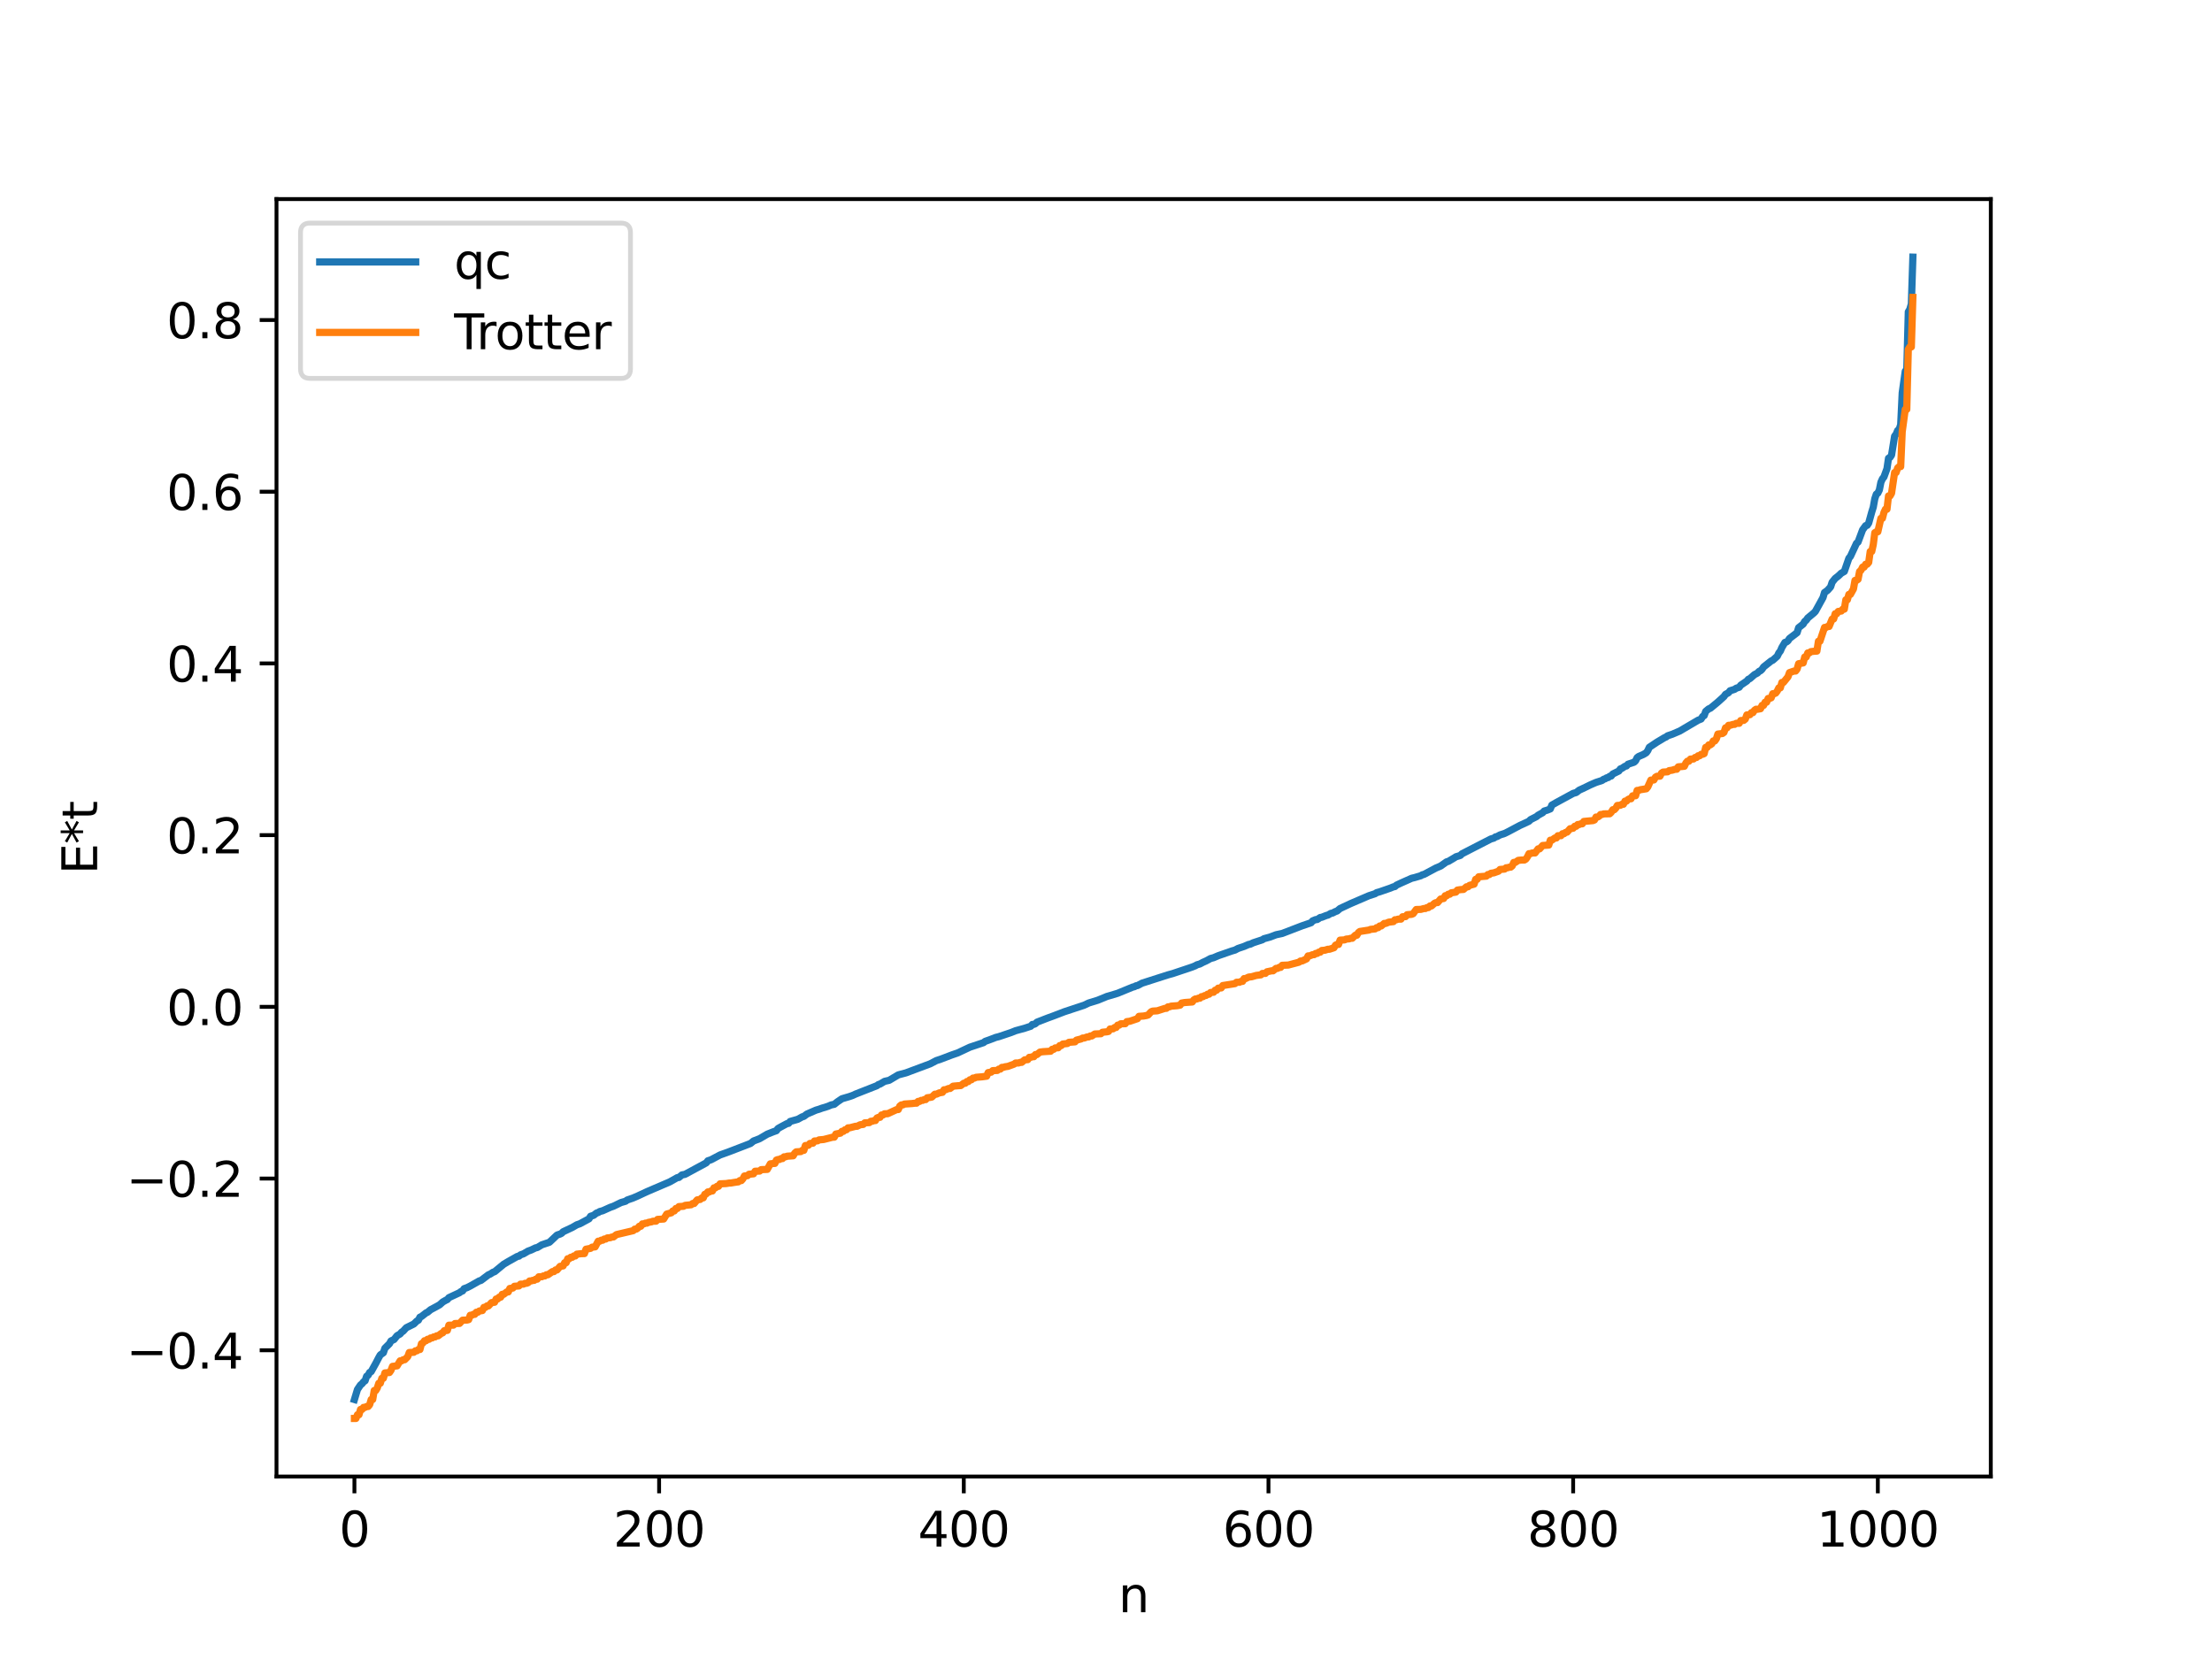 <?xml version="1.0" encoding="utf-8" standalone="no"?>
<!DOCTYPE svg PUBLIC "-//W3C//DTD SVG 1.1//EN"
  "http://www.w3.org/Graphics/SVG/1.1/DTD/svg11.dtd">
<svg xmlns:xlink="http://www.w3.org/1999/xlink" width="460.8pt" height="345.6pt" viewBox="0 0 460.8 345.6" xmlns="http://www.w3.org/2000/svg" version="1.1">
 <defs>
  <style type="text/css">*{stroke-linejoin: round; stroke-linecap: butt}</style>
 </defs>
 <g id="figure_1">
  <g id="patch_1">
   <path d="M 0 345.6 
L 460.8 345.6 
L 460.8 0 
L 0 0 
z
" style="fill: #ffffff"/>
  </g>
  <g id="axes_1">
   <g id="patch_2">
    <path d="M 57.6 307.584 
L 414.72 307.584 
L 414.72 41.472 
L 57.6 41.472 
z
" style="fill: #ffffff"/>
   </g>
   <g id="matplotlib.axis_1">
    <g id="xtick_1">
     <g id="line2d_1">
      <defs>
       <path id="mb82c2e7abe" d="M 0 0 
L 0 3.5 
" style="stroke: #000000; stroke-width: 0.8"/>
      </defs>
      <g>
       <use xlink:href="#mb82c2e7abe" x="73.833" y="307.584" style="stroke: #000000; stroke-width: 0.8"/>
      </g>
     </g>
     <g id="text_1">
      <!-- 0 -->
      <g transform="translate(70.651 322.182) scale(0.1 -0.1)">
       <defs>
        <path id="DejaVuSans-30" d="M 2034 4250 
Q 1547 4250 1301 3770 
Q 1056 3291 1056 2328 
Q 1056 1369 1301 889 
Q 1547 409 2034 409 
Q 2525 409 2770 889 
Q 3016 1369 3016 2328 
Q 3016 3291 2770 3770 
Q 2525 4250 2034 4250 
z
M 2034 4750 
Q 2819 4750 3233 4129 
Q 3647 3509 3647 2328 
Q 3647 1150 3233 529 
Q 2819 -91 2034 -91 
Q 1250 -91 836 529 
Q 422 1150 422 2328 
Q 422 3509 836 4129 
Q 1250 4750 2034 4750 
z
" transform="scale(0.016)"/>
       </defs>
       <use xlink:href="#DejaVuSans-30"/>
      </g>
     </g>
    </g>
    <g id="xtick_2">
     <g id="line2d_2">
      <g>
       <use xlink:href="#mb82c2e7abe" x="137.304" y="307.584" style="stroke: #000000; stroke-width: 0.8"/>
      </g>
     </g>
     <g id="text_2">
      <!-- 200 -->
      <g transform="translate(127.76 322.182) scale(0.1 -0.1)">
       <defs>
        <path id="DejaVuSans-32" d="M 1228 531 
L 3431 531 
L 3431 0 
L 469 0 
L 469 531 
Q 828 903 1448 1529 
Q 2069 2156 2228 2338 
Q 2531 2678 2651 2914 
Q 2772 3150 2772 3378 
Q 2772 3750 2511 3984 
Q 2250 4219 1831 4219 
Q 1534 4219 1204 4116 
Q 875 4013 500 3803 
L 500 4441 
Q 881 4594 1212 4672 
Q 1544 4750 1819 4750 
Q 2544 4750 2975 4387 
Q 3406 4025 3406 3419 
Q 3406 3131 3298 2873 
Q 3191 2616 2906 2266 
Q 2828 2175 2409 1742 
Q 1991 1309 1228 531 
z
" transform="scale(0.016)"/>
       </defs>
       <use xlink:href="#DejaVuSans-32"/>
       <use xlink:href="#DejaVuSans-30" x="63.623"/>
       <use xlink:href="#DejaVuSans-30" x="127.246"/>
      </g>
     </g>
    </g>
    <g id="xtick_3">
     <g id="line2d_3">
      <g>
       <use xlink:href="#mb82c2e7abe" x="200.775" y="307.584" style="stroke: #000000; stroke-width: 0.8"/>
      </g>
     </g>
     <g id="text_3">
      <!-- 400 -->
      <g transform="translate(191.231 322.182) scale(0.1 -0.1)">
       <defs>
        <path id="DejaVuSans-34" d="M 2419 4116 
L 825 1625 
L 2419 1625 
L 2419 4116 
z
M 2253 4666 
L 3047 4666 
L 3047 1625 
L 3713 1625 
L 3713 1100 
L 3047 1100 
L 3047 0 
L 2419 0 
L 2419 1100 
L 313 1100 
L 313 1709 
L 2253 4666 
z
" transform="scale(0.016)"/>
       </defs>
       <use xlink:href="#DejaVuSans-34"/>
       <use xlink:href="#DejaVuSans-30" x="63.623"/>
       <use xlink:href="#DejaVuSans-30" x="127.246"/>
      </g>
     </g>
    </g>
    <g id="xtick_4">
     <g id="line2d_4">
      <g>
       <use xlink:href="#mb82c2e7abe" x="264.246" y="307.584" style="stroke: #000000; stroke-width: 0.8"/>
      </g>
     </g>
     <g id="text_4">
      <!-- 600 -->
      <g transform="translate(254.702 322.182) scale(0.1 -0.1)">
       <defs>
        <path id="DejaVuSans-36" d="M 2113 2584 
Q 1688 2584 1439 2293 
Q 1191 2003 1191 1497 
Q 1191 994 1439 701 
Q 1688 409 2113 409 
Q 2538 409 2786 701 
Q 3034 994 3034 1497 
Q 3034 2003 2786 2293 
Q 2538 2584 2113 2584 
z
M 3366 4563 
L 3366 3988 
Q 3128 4100 2886 4159 
Q 2644 4219 2406 4219 
Q 1781 4219 1451 3797 
Q 1122 3375 1075 2522 
Q 1259 2794 1537 2939 
Q 1816 3084 2150 3084 
Q 2853 3084 3261 2657 
Q 3669 2231 3669 1497 
Q 3669 778 3244 343 
Q 2819 -91 2113 -91 
Q 1303 -91 875 529 
Q 447 1150 447 2328 
Q 447 3434 972 4092 
Q 1497 4750 2381 4750 
Q 2619 4750 2861 4703 
Q 3103 4656 3366 4563 
z
" transform="scale(0.016)"/>
       </defs>
       <use xlink:href="#DejaVuSans-36"/>
       <use xlink:href="#DejaVuSans-30" x="63.623"/>
       <use xlink:href="#DejaVuSans-30" x="127.246"/>
      </g>
     </g>
    </g>
    <g id="xtick_5">
     <g id="line2d_5">
      <g>
       <use xlink:href="#mb82c2e7abe" x="327.717" y="307.584" style="stroke: #000000; stroke-width: 0.8"/>
      </g>
     </g>
     <g id="text_5">
      <!-- 800 -->
      <g transform="translate(318.173 322.182) scale(0.1 -0.1)">
       <defs>
        <path id="DejaVuSans-38" d="M 2034 2216 
Q 1584 2216 1326 1975 
Q 1069 1734 1069 1313 
Q 1069 891 1326 650 
Q 1584 409 2034 409 
Q 2484 409 2743 651 
Q 3003 894 3003 1313 
Q 3003 1734 2745 1975 
Q 2488 2216 2034 2216 
z
M 1403 2484 
Q 997 2584 770 2862 
Q 544 3141 544 3541 
Q 544 4100 942 4425 
Q 1341 4750 2034 4750 
Q 2731 4750 3128 4425 
Q 3525 4100 3525 3541 
Q 3525 3141 3298 2862 
Q 3072 2584 2669 2484 
Q 3125 2378 3379 2068 
Q 3634 1759 3634 1313 
Q 3634 634 3220 271 
Q 2806 -91 2034 -91 
Q 1263 -91 848 271 
Q 434 634 434 1313 
Q 434 1759 690 2068 
Q 947 2378 1403 2484 
z
M 1172 3481 
Q 1172 3119 1398 2916 
Q 1625 2713 2034 2713 
Q 2441 2713 2670 2916 
Q 2900 3119 2900 3481 
Q 2900 3844 2670 4047 
Q 2441 4250 2034 4250 
Q 1625 4250 1398 4047 
Q 1172 3844 1172 3481 
z
" transform="scale(0.016)"/>
       </defs>
       <use xlink:href="#DejaVuSans-38"/>
       <use xlink:href="#DejaVuSans-30" x="63.623"/>
       <use xlink:href="#DejaVuSans-30" x="127.246"/>
      </g>
     </g>
    </g>
    <g id="xtick_6">
     <g id="line2d_6">
      <g>
       <use xlink:href="#mb82c2e7abe" x="391.188" y="307.584" style="stroke: #000000; stroke-width: 0.8"/>
      </g>
     </g>
     <g id="text_6">
      <!-- 1000 -->
      <g transform="translate(378.463 322.182) scale(0.1 -0.1)">
       <defs>
        <path id="DejaVuSans-31" d="M 794 531 
L 1825 531 
L 1825 4091 
L 703 3866 
L 703 4441 
L 1819 4666 
L 2450 4666 
L 2450 531 
L 3481 531 
L 3481 0 
L 794 0 
L 794 531 
z
" transform="scale(0.016)"/>
       </defs>
       <use xlink:href="#DejaVuSans-31"/>
       <use xlink:href="#DejaVuSans-30" x="63.623"/>
       <use xlink:href="#DejaVuSans-30" x="127.246"/>
       <use xlink:href="#DejaVuSans-30" x="190.869"/>
      </g>
     </g>
    </g>
    <g id="text_7">
     <!-- n -->
     <g transform="translate(232.991 335.861) scale(0.1 -0.1)">
      <defs>
       <path id="DejaVuSans-6e" d="M 3513 2113 
L 3513 0 
L 2938 0 
L 2938 2094 
Q 2938 2591 2744 2837 
Q 2550 3084 2163 3084 
Q 1697 3084 1428 2787 
Q 1159 2491 1159 1978 
L 1159 0 
L 581 0 
L 581 3500 
L 1159 3500 
L 1159 2956 
Q 1366 3272 1645 3428 
Q 1925 3584 2291 3584 
Q 2894 3584 3203 3211 
Q 3513 2838 3513 2113 
z
" transform="scale(0.016)"/>
      </defs>
      <use xlink:href="#DejaVuSans-6e"/>
     </g>
    </g>
   </g>
   <g id="matplotlib.axis_2">
    <g id="ytick_1">
     <g id="line2d_7">
      <defs>
       <path id="mf4c2b1aa99" d="M 0 0 
L -3.5 0 
" style="stroke: #000000; stroke-width: 0.8"/>
      </defs>
      <g>
       <use xlink:href="#mf4c2b1aa99" x="57.6" y="281.285" style="stroke: #000000; stroke-width: 0.8"/>
      </g>
     </g>
     <g id="text_8">
      <!-- −0.4 -->
      <g transform="translate(26.317 285.084) scale(0.1 -0.1)">
       <defs>
        <path id="DejaVuSans-2212" d="M 678 2272 
L 4684 2272 
L 4684 1741 
L 678 1741 
L 678 2272 
z
" transform="scale(0.016)"/>
        <path id="DejaVuSans-2e" d="M 684 794 
L 1344 794 
L 1344 0 
L 684 0 
L 684 794 
z
" transform="scale(0.016)"/>
       </defs>
       <use xlink:href="#DejaVuSans-2212"/>
       <use xlink:href="#DejaVuSans-30" x="83.789"/>
       <use xlink:href="#DejaVuSans-2e" x="147.412"/>
       <use xlink:href="#DejaVuSans-34" x="179.199"/>
      </g>
     </g>
    </g>
    <g id="ytick_2">
     <g id="line2d_8">
      <g>
       <use xlink:href="#mf4c2b1aa99" x="57.6" y="245.515" style="stroke: #000000; stroke-width: 0.8"/>
      </g>
     </g>
     <g id="text_9">
      <!-- −0.2 -->
      <g transform="translate(26.317 249.314) scale(0.1 -0.1)">
       <use xlink:href="#DejaVuSans-2212"/>
       <use xlink:href="#DejaVuSans-30" x="83.789"/>
       <use xlink:href="#DejaVuSans-2e" x="147.412"/>
       <use xlink:href="#DejaVuSans-32" x="179.199"/>
      </g>
     </g>
    </g>
    <g id="ytick_3">
     <g id="line2d_9">
      <g>
       <use xlink:href="#mf4c2b1aa99" x="57.6" y="209.745" style="stroke: #000000; stroke-width: 0.8"/>
      </g>
     </g>
     <g id="text_10">
      <!-- 0.0 -->
      <g transform="translate(34.697 213.544) scale(0.1 -0.1)">
       <use xlink:href="#DejaVuSans-30"/>
       <use xlink:href="#DejaVuSans-2e" x="63.623"/>
       <use xlink:href="#DejaVuSans-30" x="95.41"/>
      </g>
     </g>
    </g>
    <g id="ytick_4">
     <g id="line2d_10">
      <g>
       <use xlink:href="#mf4c2b1aa99" x="57.6" y="173.974" style="stroke: #000000; stroke-width: 0.8"/>
      </g>
     </g>
     <g id="text_11">
      <!-- 0.2 -->
      <g transform="translate(34.697 177.774) scale(0.1 -0.1)">
       <use xlink:href="#DejaVuSans-30"/>
       <use xlink:href="#DejaVuSans-2e" x="63.623"/>
       <use xlink:href="#DejaVuSans-32" x="95.41"/>
      </g>
     </g>
    </g>
    <g id="ytick_5">
     <g id="line2d_11">
      <g>
       <use xlink:href="#mf4c2b1aa99" x="57.6" y="138.204" style="stroke: #000000; stroke-width: 0.8"/>
      </g>
     </g>
     <g id="text_12">
      <!-- 0.4 -->
      <g transform="translate(34.697 142.004) scale(0.1 -0.1)">
       <use xlink:href="#DejaVuSans-30"/>
       <use xlink:href="#DejaVuSans-2e" x="63.623"/>
       <use xlink:href="#DejaVuSans-34" x="95.41"/>
      </g>
     </g>
    </g>
    <g id="ytick_6">
     <g id="line2d_12">
      <g>
       <use xlink:href="#mf4c2b1aa99" x="57.6" y="102.434" style="stroke: #000000; stroke-width: 0.8"/>
      </g>
     </g>
     <g id="text_13">
      <!-- 0.6 -->
      <g transform="translate(34.697 106.233) scale(0.1 -0.1)">
       <use xlink:href="#DejaVuSans-30"/>
       <use xlink:href="#DejaVuSans-2e" x="63.623"/>
       <use xlink:href="#DejaVuSans-36" x="95.41"/>
      </g>
     </g>
    </g>
    <g id="ytick_7">
     <g id="line2d_13">
      <g>
       <use xlink:href="#mf4c2b1aa99" x="57.6" y="66.664" style="stroke: #000000; stroke-width: 0.8"/>
      </g>
     </g>
     <g id="text_14">
      <!-- 0.8 -->
      <g transform="translate(34.697 70.463) scale(0.1 -0.1)">
       <use xlink:href="#DejaVuSans-30"/>
       <use xlink:href="#DejaVuSans-2e" x="63.623"/>
       <use xlink:href="#DejaVuSans-38" x="95.41"/>
      </g>
     </g>
    </g>
    <g id="text_15">
     <!-- E*t -->
     <g transform="translate(20.238 182.148) rotate(-90) scale(0.1 -0.1)">
      <defs>
       <path id="DejaVuSans-45" d="M 628 4666 
L 3578 4666 
L 3578 4134 
L 1259 4134 
L 1259 2753 
L 3481 2753 
L 3481 2222 
L 1259 2222 
L 1259 531 
L 3634 531 
L 3634 0 
L 628 0 
L 628 4666 
z
" transform="scale(0.016)"/>
       <path id="DejaVuSans-2a" d="M 3009 3897 
L 1888 3291 
L 3009 2681 
L 2828 2375 
L 1778 3009 
L 1778 1831 
L 1422 1831 
L 1422 3009 
L 372 2375 
L 191 2681 
L 1313 3291 
L 191 3897 
L 372 4206 
L 1422 3572 
L 1422 4750 
L 1778 4750 
L 1778 3572 
L 2828 4206 
L 3009 3897 
z
" transform="scale(0.016)"/>
       <path id="DejaVuSans-74" d="M 1172 4494 
L 1172 3500 
L 2356 3500 
L 2356 3053 
L 1172 3053 
L 1172 1153 
Q 1172 725 1289 603 
Q 1406 481 1766 481 
L 2356 481 
L 2356 0 
L 1766 0 
Q 1100 0 847 248 
Q 594 497 594 1153 
L 594 3053 
L 172 3053 
L 172 3500 
L 594 3500 
L 594 4494 
L 1172 4494 
z
" transform="scale(0.016)"/>
      </defs>
      <use xlink:href="#DejaVuSans-45"/>
      <use xlink:href="#DejaVuSans-2a" x="63.184"/>
      <use xlink:href="#DejaVuSans-74" x="113.184"/>
     </g>
    </g>
   </g>
   <g id="line2d_14">
    <path d="M 73.833 291.546 
L 74.467 289.452 
L 75.102 288.512 
L 75.42 288.26 
L 75.737 287.855 
L 76.054 287.645 
L 76.372 286.697 
L 76.689 286.484 
L 77.006 285.901 
L 77.324 285.727 
L 78.276 284.014 
L 78.91 282.797 
L 79.228 282.246 
L 79.862 281.804 
L 80.18 280.865 
L 81.132 279.919 
L 81.449 279.345 
L 82.084 279.045 
L 82.719 278.245 
L 83.353 277.89 
L 83.671 277.503 
L 83.988 277.303 
L 84.623 276.598 
L 86.21 275.81 
L 86.844 275.189 
L 87.162 275.024 
L 87.479 274.394 
L 87.796 274.255 
L 88.748 273.503 
L 89.066 273.363 
L 89.7 272.836 
L 90.97 272.158 
L 91.605 271.797 
L 92.239 271.223 
L 92.874 270.863 
L 93.191 270.718 
L 93.509 270.33 
L 95.73 269.29 
L 96.048 269.034 
L 96.365 268.931 
L 96.682 268.454 
L 97.317 268.229 
L 97.952 267.906 
L 99.856 266.827 
L 100.173 266.754 
L 101.76 265.555 
L 102.077 265.437 
L 102.712 265.027 
L 103.029 264.933 
L 104.934 263.361 
L 105.886 262.795 
L 107.79 261.727 
L 108.107 261.683 
L 108.424 261.41 
L 109.059 261.189 
L 110.011 260.627 
L 110.646 260.4 
L 111.598 259.942 
L 111.915 259.891 
L 112.867 259.317 
L 114.454 258.789 
L 116.041 257.287 
L 116.676 257.078 
L 116.993 256.917 
L 117.31 256.596 
L 119.215 255.701 
L 120.167 255.147 
L 120.801 254.929 
L 122.705 253.898 
L 123.023 253.373 
L 123.658 253.177 
L 124.292 252.682 
L 124.61 252.602 
L 124.927 252.388 
L 125.562 252.216 
L 127.148 251.5 
L 127.783 251.282 
L 129.37 250.512 
L 130.322 250.24 
L 130.639 249.995 
L 131.909 249.552 
L 132.861 249.138 
L 134.448 248.396 
L 135.082 248.112 
L 139.525 246.207 
L 141.112 245.31 
L 141.429 245.287 
L 142.064 244.755 
L 142.699 244.639 
L 147.142 242.237 
L 147.459 241.814 
L 148.094 241.61 
L 149.998 240.6 
L 151.267 240.147 
L 152.22 239.794 
L 156.345 238.203 
L 156.98 237.689 
L 158.249 237.202 
L 159.836 236.269 
L 161.105 235.764 
L 161.74 235.542 
L 162.058 235.096 
L 162.692 234.74 
L 163.962 234.061 
L 164.279 234.014 
L 164.596 233.623 
L 166.183 233.175 
L 167.135 232.649 
L 167.453 232.567 
L 168.087 232.085 
L 169.991 231.258 
L 170.626 231.073 
L 171.261 230.841 
L 171.896 230.661 
L 172.53 230.446 
L 173.165 230.174 
L 173.8 230.045 
L 174.434 229.54 
L 175.386 228.893 
L 176.973 228.427 
L 177.608 228.205 
L 178.243 227.91 
L 182.686 226.164 
L 183.003 225.921 
L 183.32 225.835 
L 184.272 225.266 
L 185.224 225.051 
L 187.129 223.921 
L 188.715 223.501 
L 193.793 221.605 
L 195.062 220.941 
L 196.015 220.626 
L 198.236 219.779 
L 199.505 219.342 
L 200.14 219.043 
L 202.044 218.147 
L 204.9 217.196 
L 205.218 216.935 
L 206.17 216.599 
L 207.439 216.111 
L 208.074 215.954 
L 210.613 215.1 
L 211.565 214.719 
L 213.469 214.196 
L 214.739 213.779 
L 215.056 213.412 
L 215.373 213.4 
L 215.691 213.256 
L 216.008 212.942 
L 218.229 212.08 
L 219.499 211.617 
L 221.72 210.764 
L 225.846 209.399 
L 226.798 208.945 
L 228.702 208.358 
L 230.606 207.576 
L 231.241 207.397 
L 232.828 206.917 
L 236.001 205.614 
L 236.319 205.551 
L 236.636 205.36 
L 236.953 205.317 
L 237.905 204.814 
L 243.3 203.084 
L 244.253 202.824 
L 247.743 201.656 
L 248.378 201.438 
L 249.013 201.184 
L 249.33 200.993 
L 249.965 200.809 
L 250.6 200.469 
L 251.234 200.188 
L 252.186 199.672 
L 252.821 199.505 
L 253.773 199.094 
L 256.629 198.1 
L 257.264 197.921 
L 257.899 197.58 
L 259.168 197.154 
L 260.12 196.743 
L 260.438 196.698 
L 261.072 196.396 
L 262.977 195.769 
L 263.294 195.553 
L 264.563 195.208 
L 265.833 194.725 
L 267.102 194.455 
L 271.228 192.871 
L 273.132 192.214 
L 273.449 191.834 
L 274.084 191.572 
L 274.401 191.55 
L 275.036 191.13 
L 275.353 191.085 
L 276.305 190.706 
L 276.623 190.635 
L 277.258 190.262 
L 277.575 190.217 
L 278.21 189.886 
L 278.527 189.791 
L 279.162 189.257 
L 281.383 188.222 
L 285.191 186.586 
L 286.461 186.175 
L 286.778 185.957 
L 287.413 185.778 
L 289.634 185.009 
L 290.269 184.744 
L 290.586 184.686 
L 290.904 184.398 
L 291.856 183.949 
L 294.077 182.96 
L 294.712 182.808 
L 295.981 182.431 
L 296.299 182.228 
L 296.616 182.169 
L 299.155 180.813 
L 300.107 180.414 
L 301.377 179.519 
L 301.694 179.454 
L 302.963 178.704 
L 303.281 178.489 
L 303.915 178.3 
L 304.233 178.189 
L 304.55 177.865 
L 310.58 174.769 
L 311.215 174.589 
L 311.532 174.342 
L 311.849 174.275 
L 312.484 173.932 
L 313.436 173.622 
L 314.071 173.311 
L 316.61 171.964 
L 318.514 171.083 
L 318.831 170.748 
L 320.1 170.102 
L 320.418 169.825 
L 321.053 169.472 
L 321.37 169.303 
L 321.687 168.953 
L 322.322 168.767 
L 322.957 168.512 
L 323.274 167.72 
L 324.226 167.177 
L 327.717 165.277 
L 328.352 165.096 
L 328.986 164.601 
L 329.621 164.312 
L 330.573 163.859 
L 331.208 163.543 
L 332.477 162.99 
L 333.747 162.582 
L 334.064 162.334 
L 334.381 162.246 
L 334.699 162.029 
L 335.016 161.976 
L 335.334 161.716 
L 335.651 161.658 
L 335.968 161.241 
L 337.238 160.613 
L 337.555 160.172 
L 337.872 160.065 
L 338.507 159.638 
L 338.824 159.566 
L 339.142 159.201 
L 340.411 158.783 
L 340.729 158.481 
L 341.046 157.835 
L 341.363 157.591 
L 342.315 157.182 
L 342.95 156.806 
L 343.267 156.359 
L 343.585 155.673 
L 345.172 154.61 
L 346.758 153.663 
L 347.076 153.532 
L 347.393 153.28 
L 348.345 152.959 
L 349.932 152.282 
L 350.884 151.718 
L 353.74 150.041 
L 354.375 149.783 
L 354.692 149.253 
L 355.01 149.074 
L 355.327 148.193 
L 355.962 147.66 
L 356.279 147.557 
L 357.231 146.777 
L 357.866 146.25 
L 359.135 145.103 
L 359.453 144.65 
L 360.087 144.301 
L 360.405 143.896 
L 361.039 143.702 
L 361.357 143.598 
L 361.674 143.372 
L 362.309 143.168 
L 362.626 142.738 
L 363.896 141.877 
L 364.213 141.509 
L 364.53 141.37 
L 365.482 140.54 
L 366.117 140.206 
L 366.434 139.863 
L 366.752 139.722 
L 367.069 139.417 
L 367.386 138.943 
L 368.973 137.683 
L 369.291 137.547 
L 370.243 136.701 
L 370.56 136.034 
L 370.877 135.631 
L 371.195 134.889 
L 371.829 133.826 
L 372.147 133.741 
L 372.464 133.498 
L 372.781 133.009 
L 374.368 131.798 
L 374.686 130.761 
L 375.638 130.008 
L 375.955 129.447 
L 376.272 129.207 
L 376.59 128.742 
L 377.859 127.69 
L 378.177 127.361 
L 379.763 124.49 
L 380.081 123.429 
L 380.715 122.976 
L 381.35 122.261 
L 381.667 121.293 
L 382.302 120.5 
L 382.937 120.007 
L 383.572 119.405 
L 384.206 119.047 
L 385.158 116.291 
L 385.476 115.91 
L 386.745 113.178 
L 387.062 112.925 
L 388.015 110.372 
L 388.649 109.505 
L 388.967 109.439 
L 389.284 108.958 
L 389.919 106.667 
L 390.236 105.654 
L 390.553 103.898 
L 390.871 102.951 
L 391.188 102.722 
L 391.505 102.066 
L 391.823 100.471 
L 392.14 99.758 
L 392.458 99.366 
L 393.092 97.629 
L 393.41 95.459 
L 393.727 95.283 
L 394.044 94.805 
L 394.679 90.868 
L 394.996 90.449 
L 395.314 89.683 
L 395.631 89.441 
L 395.948 88.468 
L 396.266 81.828 
L 396.9 77.328 
L 397.218 76.947 
L 397.535 64.962 
L 397.853 64.429 
L 398.17 63.311 
L 398.487 53.568 
L 398.487 53.568 
" clip-path="url(#p1c8f15b724)" style="fill: none; stroke: #1f77b4; stroke-width: 1.5; stroke-linecap: square"/>
   </g>
   <g id="line2d_15">
    <path d="M 73.833 295.488 
L 74.15 295.488 
L 74.467 294.716 
L 74.785 294.716 
L 75.102 293.616 
L 75.42 293.616 
L 75.737 293.183 
L 76.054 293.183 
L 76.372 293.001 
L 76.689 293.001 
L 77.006 292.622 
L 77.324 291.547 
L 77.641 291.547 
L 77.958 289.674 
L 78.276 289.674 
L 78.593 289.143 
L 78.91 288.162 
L 79.228 288.162 
L 79.545 287.123 
L 79.862 287.123 
L 80.18 286.005 
L 81.132 285.918 
L 81.449 285.463 
L 81.767 284.639 
L 82.719 284.534 
L 83.353 283.488 
L 83.671 283.488 
L 83.988 283.257 
L 84.305 283.257 
L 84.94 282.62 
L 85.258 281.753 
L 86.21 281.705 
L 86.527 281.401 
L 86.844 281.401 
L 87.162 281.132 
L 87.479 281.132 
L 87.796 279.912 
L 88.114 279.75 
L 88.431 279.301 
L 88.748 279.301 
L 89.066 278.998 
L 89.383 278.998 
L 89.7 278.723 
L 90.018 278.723 
L 90.335 278.502 
L 90.653 278.502 
L 90.97 278.274 
L 91.287 278.274 
L 91.922 277.78 
L 92.239 277.648 
L 92.557 277.206 
L 93.191 277.145 
L 93.509 276.064 
L 94.461 276.049 
L 94.778 275.716 
L 95.73 275.694 
L 96.365 275.018 
L 97.317 274.987 
L 97.634 274.902 
L 97.952 274.001 
L 98.269 274.001 
L 98.586 273.803 
L 98.904 273.803 
L 99.221 273.366 
L 99.539 273.366 
L 99.856 273.103 
L 100.491 273.008 
L 100.808 272.346 
L 101.125 272.346 
L 101.443 272.046 
L 101.76 272.046 
L 102.395 271.36 
L 103.029 271.282 
L 103.347 270.607 
L 103.664 270.607 
L 103.981 270.227 
L 104.299 270.227 
L 104.616 269.629 
L 104.934 269.629 
L 105.568 269.131 
L 105.886 269.131 
L 106.203 268.41 
L 106.838 268.327 
L 107.155 267.958 
L 108.107 267.885 
L 108.424 267.516 
L 109.059 267.503 
L 109.377 267.337 
L 109.694 267.337 
L 110.011 267.204 
L 110.329 266.848 
L 110.646 266.848 
L 110.963 266.722 
L 111.281 266.722 
L 111.598 266.478 
L 111.915 266.478 
L 112.233 265.982 
L 112.867 265.971 
L 113.185 265.8 
L 113.502 265.8 
L 113.82 265.557 
L 114.137 265.557 
L 115.089 264.893 
L 115.406 264.893 
L 115.724 264.553 
L 116.041 264.553 
L 116.676 263.806 
L 117.31 263.712 
L 117.628 263.045 
L 117.945 263.045 
L 118.262 262.218 
L 118.58 262.218 
L 118.897 261.913 
L 119.215 261.913 
L 119.532 261.64 
L 119.849 261.64 
L 120.167 261.262 
L 121.119 261.16 
L 121.753 261.143 
L 122.071 260.234 
L 123.023 260.054 
L 123.34 259.809 
L 123.975 259.745 
L 124.61 258.568 
L 124.927 258.568 
L 125.244 258.355 
L 125.562 258.355 
L 125.879 258.116 
L 126.196 258.116 
L 126.514 257.884 
L 127.148 257.837 
L 127.466 257.688 
L 127.783 257.688 
L 128.418 257.19 
L 131.909 256.368 
L 132.226 256.05 
L 132.543 256.05 
L 132.861 255.837 
L 133.178 255.454 
L 133.496 255.454 
L 133.813 254.96 
L 134.13 254.96 
L 134.448 254.802 
L 134.765 254.802 
L 135.082 254.642 
L 135.717 254.532 
L 136.034 254.398 
L 136.669 254.391 
L 136.986 254.025 
L 138.256 253.943 
L 138.891 252.914 
L 139.843 252.652 
L 140.16 252.263 
L 140.477 252.263 
L 140.795 251.749 
L 141.112 251.749 
L 141.429 251.356 
L 142.381 251.291 
L 142.699 251.102 
L 143.968 250.973 
L 144.286 250.714 
L 144.603 250.714 
L 145.238 249.962 
L 145.872 249.862 
L 146.19 249.538 
L 146.507 249.538 
L 146.824 248.792 
L 147.142 248.69 
L 147.459 248.299 
L 147.777 248.299 
L 148.094 248.102 
L 148.411 248.102 
L 148.729 247.449 
L 149.046 247.449 
L 149.363 247.136 
L 149.681 247.136 
L 149.998 246.617 
L 151.267 246.557 
L 151.902 246.45 
L 152.22 246.45 
L 152.854 246.337 
L 153.489 246.239 
L 153.806 246.204 
L 154.124 245.937 
L 154.441 245.937 
L 154.758 245.575 
L 155.076 244.979 
L 155.71 244.917 
L 156.028 244.62 
L 156.98 244.526 
L 157.297 243.991 
L 158.249 243.954 
L 158.567 243.659 
L 159.836 243.605 
L 160.471 242.453 
L 161.105 242.377 
L 161.423 242.358 
L 161.74 241.668 
L 162.058 241.547 
L 162.375 241.547 
L 162.692 241.351 
L 163.01 241.351 
L 163.327 240.993 
L 163.644 240.993 
L 163.962 240.86 
L 165.231 240.772 
L 165.548 240.237 
L 165.866 239.952 
L 166.818 239.893 
L 167.135 239.647 
L 167.453 239.647 
L 167.77 238.64 
L 168.405 238.581 
L 168.722 238.204 
L 169.357 238.143 
L 169.674 237.691 
L 170.309 237.659 
L 170.626 237.46 
L 171.578 237.377 
L 173.482 236.894 
L 173.8 236.894 
L 174.117 236.241 
L 175.069 236.057 
L 175.386 235.679 
L 175.704 235.679 
L 176.021 235.352 
L 176.339 235.352 
L 176.656 234.952 
L 176.973 234.952 
L 178.243 234.622 
L 178.56 234.622 
L 179.195 234.304 
L 179.829 234.236 
L 180.147 233.913 
L 181.099 233.861 
L 181.416 233.579 
L 181.734 233.579 
L 182.051 233.43 
L 182.368 233.43 
L 182.686 232.899 
L 183.003 232.763 
L 183.32 232.763 
L 183.638 232.269 
L 183.955 232.269 
L 184.272 232.018 
L 184.907 232.014 
L 186.811 231.137 
L 187.129 231.137 
L 187.446 230.415 
L 187.763 230.173 
L 188.081 230.173 
L 188.398 229.995 
L 189.985 229.889 
L 190.62 229.811 
L 190.937 229.811 
L 191.254 229.445 
L 191.572 229.445 
L 191.889 229.229 
L 192.206 229.229 
L 192.524 229.066 
L 192.841 229.066 
L 193.158 228.686 
L 193.793 228.603 
L 194.11 228.54 
L 194.745 227.945 
L 195.062 227.945 
L 195.697 227.656 
L 196.332 227.554 
L 196.649 227.025 
L 196.967 227.025 
L 197.601 226.75 
L 197.919 226.75 
L 198.553 226.271 
L 199.505 226.184 
L 200.14 226.144 
L 200.775 225.658 
L 201.092 225.658 
L 201.41 225.307 
L 201.727 225.307 
L 202.044 224.94 
L 202.362 224.94 
L 202.679 224.588 
L 202.996 224.588 
L 203.314 224.42 
L 204.583 224.32 
L 205.535 224.191 
L 205.853 223.44 
L 206.487 223.351 
L 206.805 223.032 
L 207.757 222.991 
L 208.074 222.715 
L 208.391 222.715 
L 208.709 222.356 
L 209.026 222.356 
L 209.343 222.237 
L 209.978 222.142 
L 211.248 221.676 
L 211.565 221.445 
L 212.2 221.438 
L 212.517 221.308 
L 212.834 221.308 
L 213.469 220.782 
L 214.104 220.743 
L 214.421 220.26 
L 214.739 220.26 
L 215.056 220.132 
L 215.373 220.132 
L 215.691 219.686 
L 216.008 219.686 
L 216.643 219.172 
L 217.277 219.088 
L 218.864 218.987 
L 219.181 218.591 
L 219.499 218.591 
L 219.816 218.303 
L 220.451 218.268 
L 220.768 217.813 
L 221.086 217.813 
L 221.403 217.489 
L 222.355 217.384 
L 222.672 217.134 
L 223.942 217.035 
L 224.259 216.674 
L 225.211 216.432 
L 225.529 216.248 
L 225.846 216.248 
L 226.481 216.01 
L 226.798 216.01 
L 227.115 215.817 
L 227.433 215.817 
L 228.067 215.398 
L 229.337 215.345 
L 229.654 215.037 
L 230.606 214.94 
L 230.924 214.869 
L 231.241 214.355 
L 231.876 214.324 
L 232.193 214.046 
L 232.51 214.046 
L 232.828 213.557 
L 233.145 213.557 
L 233.462 213.278 
L 234.415 213.257 
L 234.732 212.825 
L 235.367 212.744 
L 236.953 212.209 
L 237.271 211.722 
L 238.223 211.657 
L 238.858 211.54 
L 239.175 211.435 
L 239.81 210.763 
L 240.127 210.632 
L 241.079 210.573 
L 242.666 210.063 
L 242.983 210.052 
L 243.3 209.75 
L 243.618 209.75 
L 243.935 209.605 
L 245.205 209.506 
L 245.839 209.391 
L 246.157 208.956 
L 246.791 208.845 
L 248.378 208.728 
L 248.696 208.292 
L 249.013 208.104 
L 249.33 208.104 
L 249.648 207.943 
L 249.965 207.943 
L 250.282 207.627 
L 250.6 207.627 
L 250.917 207.411 
L 251.234 207.373 
L 251.552 207.114 
L 251.869 207.114 
L 252.186 206.753 
L 252.821 206.702 
L 253.139 206.275 
L 253.456 206.275 
L 253.773 205.85 
L 254.408 205.801 
L 254.725 205.308 
L 257.264 204.908 
L 257.581 204.626 
L 258.216 204.62 
L 258.534 204.442 
L 258.851 204.442 
L 259.168 203.854 
L 259.486 203.854 
L 260.12 203.544 
L 260.755 203.471 
L 261.707 203.196 
L 262.659 203.078 
L 262.977 202.789 
L 263.611 202.775 
L 263.929 202.441 
L 264.881 202.241 
L 265.198 202.241 
L 265.833 201.729 
L 266.15 201.729 
L 266.467 201.521 
L 266.785 201.521 
L 267.102 201.089 
L 268.372 201.038 
L 270.593 200.447 
L 270.91 200.2 
L 271.228 200.2 
L 272.18 199.749 
L 272.497 199.132 
L 272.815 199.132 
L 273.449 198.87 
L 273.767 198.87 
L 274.084 198.618 
L 274.401 198.618 
L 274.719 198.354 
L 275.036 198.354 
L 275.353 198 
L 275.988 197.951 
L 276.623 197.749 
L 276.94 197.749 
L 277.892 197.433 
L 278.21 196.893 
L 278.527 196.746 
L 278.844 196.746 
L 279.162 195.849 
L 280.114 195.796 
L 280.431 195.628 
L 281.066 195.578 
L 281.383 195.458 
L 281.7 195.458 
L 282.335 194.827 
L 282.653 194.827 
L 282.97 194.283 
L 283.287 194.041 
L 285.191 193.746 
L 285.509 193.605 
L 286.461 193.507 
L 286.778 193.248 
L 287.096 193.248 
L 287.413 192.901 
L 287.73 192.901 
L 288.365 192.365 
L 288.682 192.365 
L 289.317 192.099 
L 290.269 191.99 
L 290.586 191.607 
L 290.904 191.607 
L 291.221 191.475 
L 291.856 191.468 
L 292.173 190.979 
L 292.808 190.946 
L 293.125 190.553 
L 294.077 190.469 
L 294.395 190.324 
L 295.029 189.467 
L 295.981 189.442 
L 296.616 189.263 
L 296.934 189.263 
L 297.251 189.069 
L 297.568 189.069 
L 297.886 188.73 
L 298.203 188.73 
L 298.838 188.168 
L 299.155 188.023 
L 299.472 188.023 
L 300.107 187.279 
L 300.742 187.177 
L 301.059 186.596 
L 301.377 186.596 
L 301.694 186.283 
L 302.011 186.283 
L 302.329 185.987 
L 303.281 185.845 
L 303.598 185.427 
L 304.233 185.326 
L 304.867 185.284 
L 305.502 184.731 
L 305.82 184.731 
L 306.137 184.435 
L 307.089 184.185 
L 307.406 183.181 
L 307.724 183.181 
L 308.041 182.651 
L 309.628 182.517 
L 309.945 182.183 
L 310.262 182.183 
L 310.58 181.922 
L 311.215 181.826 
L 312.167 181.485 
L 312.484 181.127 
L 313.436 181.044 
L 313.753 180.775 
L 314.071 180.775 
L 314.388 180.645 
L 314.705 180.645 
L 315.023 180.38 
L 315.34 179.657 
L 315.658 179.657 
L 316.292 179.226 
L 316.927 179.165 
L 317.562 179.156 
L 317.879 178.955 
L 318.196 178.495 
L 318.514 177.836 
L 318.831 177.836 
L 319.148 177.691 
L 319.783 177.687 
L 320.418 176.834 
L 320.735 176.834 
L 321.37 176.129 
L 322.639 176.046 
L 322.957 175.028 
L 323.274 175.028 
L 323.909 174.567 
L 324.226 174.567 
L 324.543 174.092 
L 325.178 174.089 
L 325.496 173.679 
L 325.813 173.679 
L 326.13 173.412 
L 326.448 173.353 
L 327.082 172.635 
L 327.717 172.537 
L 328.034 172.13 
L 328.352 172.13 
L 328.669 171.765 
L 328.986 171.765 
L 329.304 171.612 
L 329.621 171.612 
L 329.939 171.122 
L 331.843 170.943 
L 332.16 170.812 
L 332.477 170.208 
L 332.795 170.208 
L 333.112 170.047 
L 333.429 169.671 
L 333.747 169.671 
L 334.064 169.55 
L 335.334 169.522 
L 335.651 169.214 
L 335.968 168.678 
L 336.286 168.678 
L 336.603 168.347 
L 336.92 167.79 
L 337.555 167.754 
L 337.872 167.542 
L 338.19 167.542 
L 338.507 166.894 
L 338.824 166.894 
L 339.142 166.557 
L 339.459 166.399 
L 339.777 166.399 
L 340.094 165.789 
L 340.729 165.763 
L 341.046 164.66 
L 341.363 164.66 
L 341.681 164.52 
L 342.315 164.421 
L 342.95 164.317 
L 343.267 163.928 
L 343.902 162.509 
L 344.537 162.477 
L 344.854 161.907 
L 345.172 161.715 
L 345.806 161.69 
L 346.124 161.056 
L 346.441 160.843 
L 347.393 160.781 
L 347.71 160.541 
L 348.345 160.444 
L 348.98 160.249 
L 349.297 160.249 
L 349.615 159.748 
L 350.249 159.694 
L 350.884 159.627 
L 351.201 158.941 
L 351.519 158.574 
L 351.836 158.574 
L 352.153 158.13 
L 352.788 158.114 
L 353.105 157.797 
L 353.423 157.797 
L 353.74 157.446 
L 354.058 157.446 
L 354.375 157.14 
L 354.692 157.14 
L 355.01 156.993 
L 355.327 155.693 
L 355.644 155.693 
L 355.962 155.176 
L 356.279 155.176 
L 356.596 154.946 
L 356.914 154.348 
L 357.231 154.348 
L 357.548 153.903 
L 357.866 152.919 
L 358.818 152.802 
L 359.135 152.57 
L 359.453 151.619 
L 359.77 151.619 
L 360.087 151.097 
L 360.405 151.097 
L 361.039 150.902 
L 361.357 150.902 
L 361.674 150.681 
L 362.309 150.677 
L 362.626 150.102 
L 363.261 150.064 
L 363.578 149.799 
L 363.896 148.93 
L 364.53 148.891 
L 364.848 148.459 
L 365.165 148.459 
L 365.482 147.975 
L 365.8 147.752 
L 366.117 147.752 
L 366.752 147.641 
L 367.069 146.946 
L 367.386 146.946 
L 367.704 146.276 
L 368.021 146.276 
L 368.339 145.501 
L 368.656 145.501 
L 368.973 145.367 
L 369.291 144.513 
L 369.608 144.513 
L 369.925 144.38 
L 370.243 143.948 
L 370.56 143.295 
L 370.877 143.295 
L 371.195 142.169 
L 371.512 142.169 
L 372.464 141.004 
L 372.781 140.118 
L 373.734 139.79 
L 374.051 139.79 
L 374.368 139.392 
L 374.686 138.265 
L 375.638 138.096 
L 375.955 136.867 
L 376.272 136.867 
L 376.59 136.019 
L 376.907 136.019 
L 377.224 135.755 
L 377.859 135.674 
L 378.494 135.637 
L 378.811 133.583 
L 379.129 133.583 
L 380.081 130.71 
L 380.398 130.71 
L 380.715 130.507 
L 381.033 130.507 
L 381.667 128.966 
L 381.985 128.94 
L 382.302 127.85 
L 382.62 127.85 
L 382.937 127.376 
L 383.572 127.295 
L 383.889 126.9 
L 384.206 126.9 
L 384.524 124.945 
L 384.841 124.945 
L 385.158 123.827 
L 385.476 123.827 
L 386.11 122.686 
L 386.428 120.911 
L 386.745 120.911 
L 387.062 120.693 
L 387.38 119.059 
L 387.697 118.778 
L 388.015 118.135 
L 388.332 118.135 
L 388.649 117.54 
L 388.967 117.54 
L 389.284 117.158 
L 389.601 114.88 
L 389.919 114.88 
L 390.236 113.453 
L 390.553 110.972 
L 390.871 110.779 
L 391.188 110.779 
L 391.823 107.982 
L 392.14 107.982 
L 392.458 106.755 
L 392.775 106.081 
L 393.092 106.081 
L 393.41 103.311 
L 393.727 103.311 
L 394.044 102.755 
L 394.679 98.437 
L 394.996 98.437 
L 395.314 97.487 
L 395.631 97.204 
L 395.948 97.204 
L 396.266 89.927 
L 396.9 85.285 
L 397.218 85.285 
L 397.535 72.778 
L 397.853 72.274 
L 398.17 72.274 
L 398.487 61.95 
L 398.487 61.95 
" clip-path="url(#p1c8f15b724)" style="fill: none; stroke: #ff7f0e; stroke-width: 1.5; stroke-linecap: square"/>
   </g>
   <g id="patch_3">
    <path d="M 57.6 307.584 
L 57.6 41.472 
" style="fill: none; stroke: #000000; stroke-width: 0.8; stroke-linejoin: miter; stroke-linecap: square"/>
   </g>
   <g id="patch_4">
    <path d="M 414.72 307.584 
L 414.72 41.472 
" style="fill: none; stroke: #000000; stroke-width: 0.8; stroke-linejoin: miter; stroke-linecap: square"/>
   </g>
   <g id="patch_5">
    <path d="M 57.6 307.584 
L 414.72 307.584 
" style="fill: none; stroke: #000000; stroke-width: 0.8; stroke-linejoin: miter; stroke-linecap: square"/>
   </g>
   <g id="patch_6">
    <path d="M 57.6 41.472 
L 414.72 41.472 
" style="fill: none; stroke: #000000; stroke-width: 0.8; stroke-linejoin: miter; stroke-linecap: square"/>
   </g>
   <g id="legend_1">
    <g id="patch_7">
     <path d="M 64.6 78.828 
L 129.342 78.828 
Q 131.342 78.828 131.342 76.828 
L 131.342 48.472 
Q 131.342 46.472 129.342 46.472 
L 64.6 46.472 
Q 62.6 46.472 62.6 48.472 
L 62.6 76.828 
Q 62.6 78.828 64.6 78.828 
z
" style="fill: #ffffff; opacity: 0.8; stroke: #cccccc; stroke-linejoin: miter"/>
    </g>
    <g id="line2d_16">
     <path d="M 66.6 54.57 
L 76.6 54.57 
L 86.6 54.57 
" style="fill: none; stroke: #1f77b4; stroke-width: 1.5; stroke-linecap: square"/>
    </g>
    <g id="text_16">
     <!-- qc -->
     <g transform="translate(94.6 58.07) scale(0.1 -0.1)">
      <defs>
       <path id="DejaVuSans-71" d="M 947 1747 
Q 947 1113 1208 752 
Q 1469 391 1925 391 
Q 2381 391 2643 752 
Q 2906 1113 2906 1747 
Q 2906 2381 2643 2742 
Q 2381 3103 1925 3103 
Q 1469 3103 1208 2742 
Q 947 2381 947 1747 
z
M 2906 525 
Q 2725 213 2448 61 
Q 2172 -91 1784 -91 
Q 1150 -91 751 415 
Q 353 922 353 1747 
Q 353 2572 751 3078 
Q 1150 3584 1784 3584 
Q 2172 3584 2448 3432 
Q 2725 3281 2906 2969 
L 2906 3500 
L 3481 3500 
L 3481 -1331 
L 2906 -1331 
L 2906 525 
z
" transform="scale(0.016)"/>
       <path id="DejaVuSans-63" d="M 3122 3366 
L 3122 2828 
Q 2878 2963 2633 3030 
Q 2388 3097 2138 3097 
Q 1578 3097 1268 2742 
Q 959 2388 959 1747 
Q 959 1106 1268 751 
Q 1578 397 2138 397 
Q 2388 397 2633 464 
Q 2878 531 3122 666 
L 3122 134 
Q 2881 22 2623 -34 
Q 2366 -91 2075 -91 
Q 1284 -91 818 406 
Q 353 903 353 1747 
Q 353 2603 823 3093 
Q 1294 3584 2113 3584 
Q 2378 3584 2631 3529 
Q 2884 3475 3122 3366 
z
" transform="scale(0.016)"/>
      </defs>
      <use xlink:href="#DejaVuSans-71"/>
      <use xlink:href="#DejaVuSans-63" x="63.477"/>
     </g>
    </g>
    <g id="line2d_17">
     <path d="M 66.6 69.249 
L 76.6 69.249 
L 86.6 69.249 
" style="fill: none; stroke: #ff7f0e; stroke-width: 1.5; stroke-linecap: square"/>
    </g>
    <g id="text_17">
     <!-- Trotter -->
     <g transform="translate(94.6 72.749) scale(0.1 -0.1)">
      <defs>
       <path id="DejaVuSans-54" d="M -19 4666 
L 3928 4666 
L 3928 4134 
L 2272 4134 
L 2272 0 
L 1638 0 
L 1638 4134 
L -19 4134 
L -19 4666 
z
" transform="scale(0.016)"/>
       <path id="DejaVuSans-72" d="M 2631 2963 
Q 2534 3019 2420 3045 
Q 2306 3072 2169 3072 
Q 1681 3072 1420 2755 
Q 1159 2438 1159 1844 
L 1159 0 
L 581 0 
L 581 3500 
L 1159 3500 
L 1159 2956 
Q 1341 3275 1631 3429 
Q 1922 3584 2338 3584 
Q 2397 3584 2469 3576 
Q 2541 3569 2628 3553 
L 2631 2963 
z
" transform="scale(0.016)"/>
       <path id="DejaVuSans-6f" d="M 1959 3097 
Q 1497 3097 1228 2736 
Q 959 2375 959 1747 
Q 959 1119 1226 758 
Q 1494 397 1959 397 
Q 2419 397 2687 759 
Q 2956 1122 2956 1747 
Q 2956 2369 2687 2733 
Q 2419 3097 1959 3097 
z
M 1959 3584 
Q 2709 3584 3137 3096 
Q 3566 2609 3566 1747 
Q 3566 888 3137 398 
Q 2709 -91 1959 -91 
Q 1206 -91 779 398 
Q 353 888 353 1747 
Q 353 2609 779 3096 
Q 1206 3584 1959 3584 
z
" transform="scale(0.016)"/>
       <path id="DejaVuSans-65" d="M 3597 1894 
L 3597 1613 
L 953 1613 
Q 991 1019 1311 708 
Q 1631 397 2203 397 
Q 2534 397 2845 478 
Q 3156 559 3463 722 
L 3463 178 
Q 3153 47 2828 -22 
Q 2503 -91 2169 -91 
Q 1331 -91 842 396 
Q 353 884 353 1716 
Q 353 2575 817 3079 
Q 1281 3584 2069 3584 
Q 2775 3584 3186 3129 
Q 3597 2675 3597 1894 
z
M 3022 2063 
Q 3016 2534 2758 2815 
Q 2500 3097 2075 3097 
Q 1594 3097 1305 2825 
Q 1016 2553 972 2059 
L 3022 2063 
z
" transform="scale(0.016)"/>
      </defs>
      <use xlink:href="#DejaVuSans-54"/>
      <use xlink:href="#DejaVuSans-72" x="46.334"/>
      <use xlink:href="#DejaVuSans-6f" x="85.197"/>
      <use xlink:href="#DejaVuSans-74" x="146.379"/>
      <use xlink:href="#DejaVuSans-74" x="185.588"/>
      <use xlink:href="#DejaVuSans-65" x="224.797"/>
      <use xlink:href="#DejaVuSans-72" x="286.32"/>
     </g>
    </g>
   </g>
  </g>
 </g>
 <defs>
  <clipPath id="p1c8f15b724">
   <rect x="57.6" y="41.472" width="357.12" height="266.112"/>
  </clipPath>
 </defs>
</svg>
